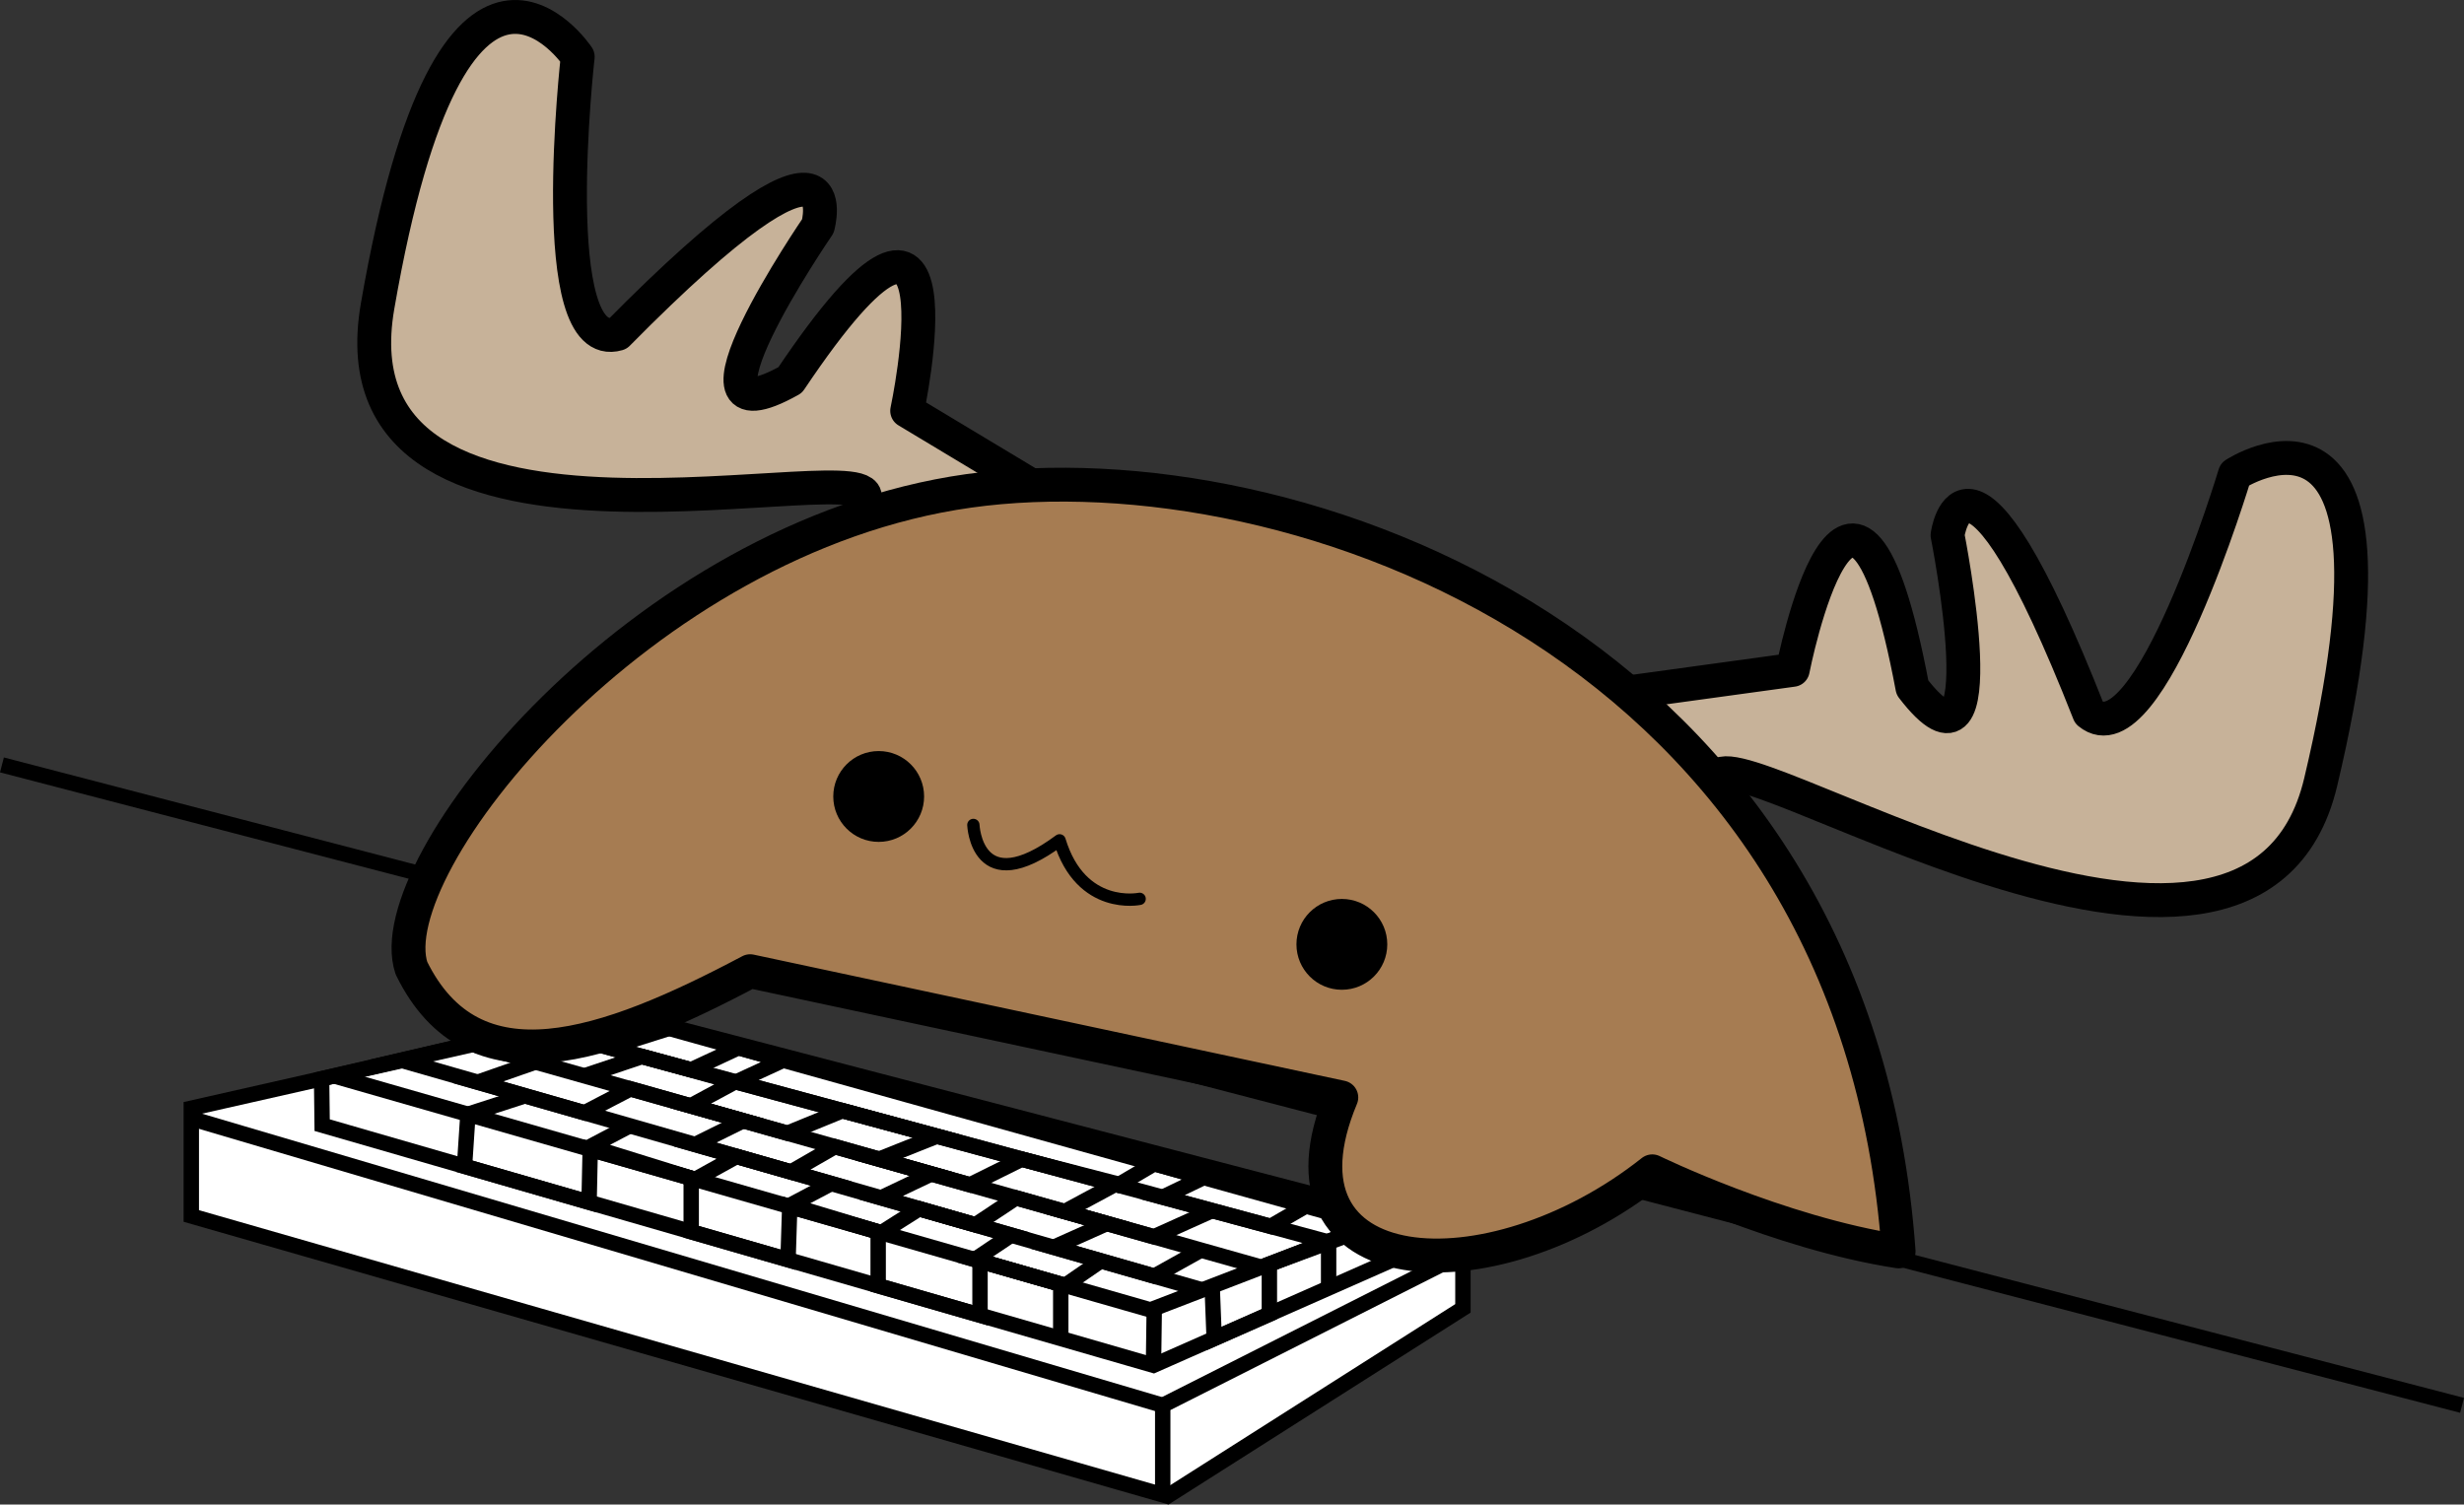 <svg xmlns="http://www.w3.org/2000/svg" viewBox="0 0 800.26 488.65"><rect x="0" y="0" width="800.26" height="488.65" fill="#333333" stroke="none"/><defs><style>.cls-1,.cls-5{fill:none;}.cls-1,.cls-2,.cls-3,.cls-4,.cls-5{stroke:#000;}.cls-1,.cls-2{stroke-miterlimit:10;stroke-width:5px;}.cls-2{fill:#fff;}.cls-3{fill:#c7b299;}.cls-3,.cls-4,.cls-5{stroke-linecap:round;stroke-linejoin:round;}.cls-3,.cls-4{stroke-width:11px;}.cls-4{fill:#a67c52;}.cls-5{stroke-width:4px;}</style></defs><g id="Layer_2" data-name="Layer 2"><g id="Layer_5" data-name="Layer 5"><line class="cls-1" x1="799.63" y1="456.43" x2="0.63" y2="248.43"/></g><g id="Layer_3" data-name="Layer 3"><polygon class="cls-2" points="199.13 328.93 475.13 405.93 475.13 424.93 379.13 485.93 62.13 394.93 62.13 359.93 199.13 328.93"/><polyline class="cls-1" points="377.63 485.5 377.63 456.43 474.63 407.43"/><line class="cls-1" x1="377.63" y1="456.43" x2="62.63" y2="363.43"/><polygon class="cls-1" points="374.63 443.43 451.63 409.43 451.63 394.43 198.63 328.43 104.45 350.36 104.63 365.43 149.68 378.45 374.63 443.43"/><polyline class="cls-1" points="108.47 349.42 373.63 425.43 445.67 397.71"/><line class="cls-1" x1="374.88" y1="424.95" x2="374.63" y2="443.43"/><polyline class="cls-1" points="393.68 417.72 394.34 434.73 412.27 426.81 412.27 410.56 431.51 403.16 431.51 418.32"/><polyline class="cls-1" points="174.72 334 431.63 403.43 409.68 411.56 153.07 339.04 130.27 344.35 390.49 418.95"/><polyline class="cls-1" points="217.29 334 197.63 340.19 224.47 347.45 239.83 340.29 254.38 344.35 239.09 351.4 363.08 384.91 374.88 377.96 390.92 382.44 377.63 388.84 412.68 398.31 424.11 391.7"/><polyline class="cls-1" points="189.81 349.42 208.54 343.14 238.63 351.43 224.3 359.17 255.73 368.05 273.63 360.73 304.28 369.01 285.52 376.47 315.03 384.81 331.87 376.47 362.63 384.43 345.78 393.5 374.75 401.69 393.68 393.18"/><polyline class="cls-1" points="390.05 406.01 374.88 414.47 342.2 405.1 359.48 397.38 329.98 389.04 316.78 397.81 286.16 389.04 302.48 381.27 271.17 372.42 256.87 380.64 225.76 371.72 241.39 364 204.75 353.64 189.81 361.41 155.16 351.48 173.92 344.93"/><polyline class="cls-1" points="170.53 355.89 151.98 361.89 150.86 378.79 191.32 390.48 191.69 373.28 224.49 382.68 224.49 400.06 255.94 409.14 256.49 391.85 285.21 400.09 285.21 417.6 318.29 427.16 318.29 409.57 344.51 417.08 344.51 434.73"/><polyline class="cls-1" points="204.53 365.63 191.63 372.43 225.77 383.05 239.25 375.59 269.96 384.39 256.63 391.43 286.22 400.38 298.51 392.58 328.43 401.15 316.58 409.08 345.92 417.49 357.53 409.5"/></g><g id="Layer_2-2" data-name="Layer 2"><path class="cls-3" d="M343.06,162.54l-48.43-29.11s21-98-38-10c-41,23,9-50,9-50s12-43-65,35c-24,7-13-90-13-90s-40.44-60.72-65,81c-16.8,96.91,166.53,45.23,158,63"/><path class="cls-3" d="M526.25,225.25l56-7.69s19.27-98.36,38.87,5.76c28.63,37.29,11.4-49.5,11.4-49.5s5.9-44.25,46,57.76C697.79,247.46,725.86,154,725.86,154s61.07-39.9,27.86,100c-22.7,95.7-196.94-20.27-196.09-.58"/><path class="cls-4" d="M133.63,314.43c-11-33,74.22-140,181-155,105.5-14.79,288,50,302,247-39-6-80-26-80-26-53,42-126.4,36.84-101-24l-192-41C196.61,340.36,153.68,355.3,133.63,314.43Z"/><circle cx="285.38" cy="258.68" r="14.75"/><circle cx="435.81" cy="306.71" r="14.75"/><path class="cls-5" d="M316.13,267.93s1,25,28,5c7,23,26,19,26,19"/></g></g></svg>